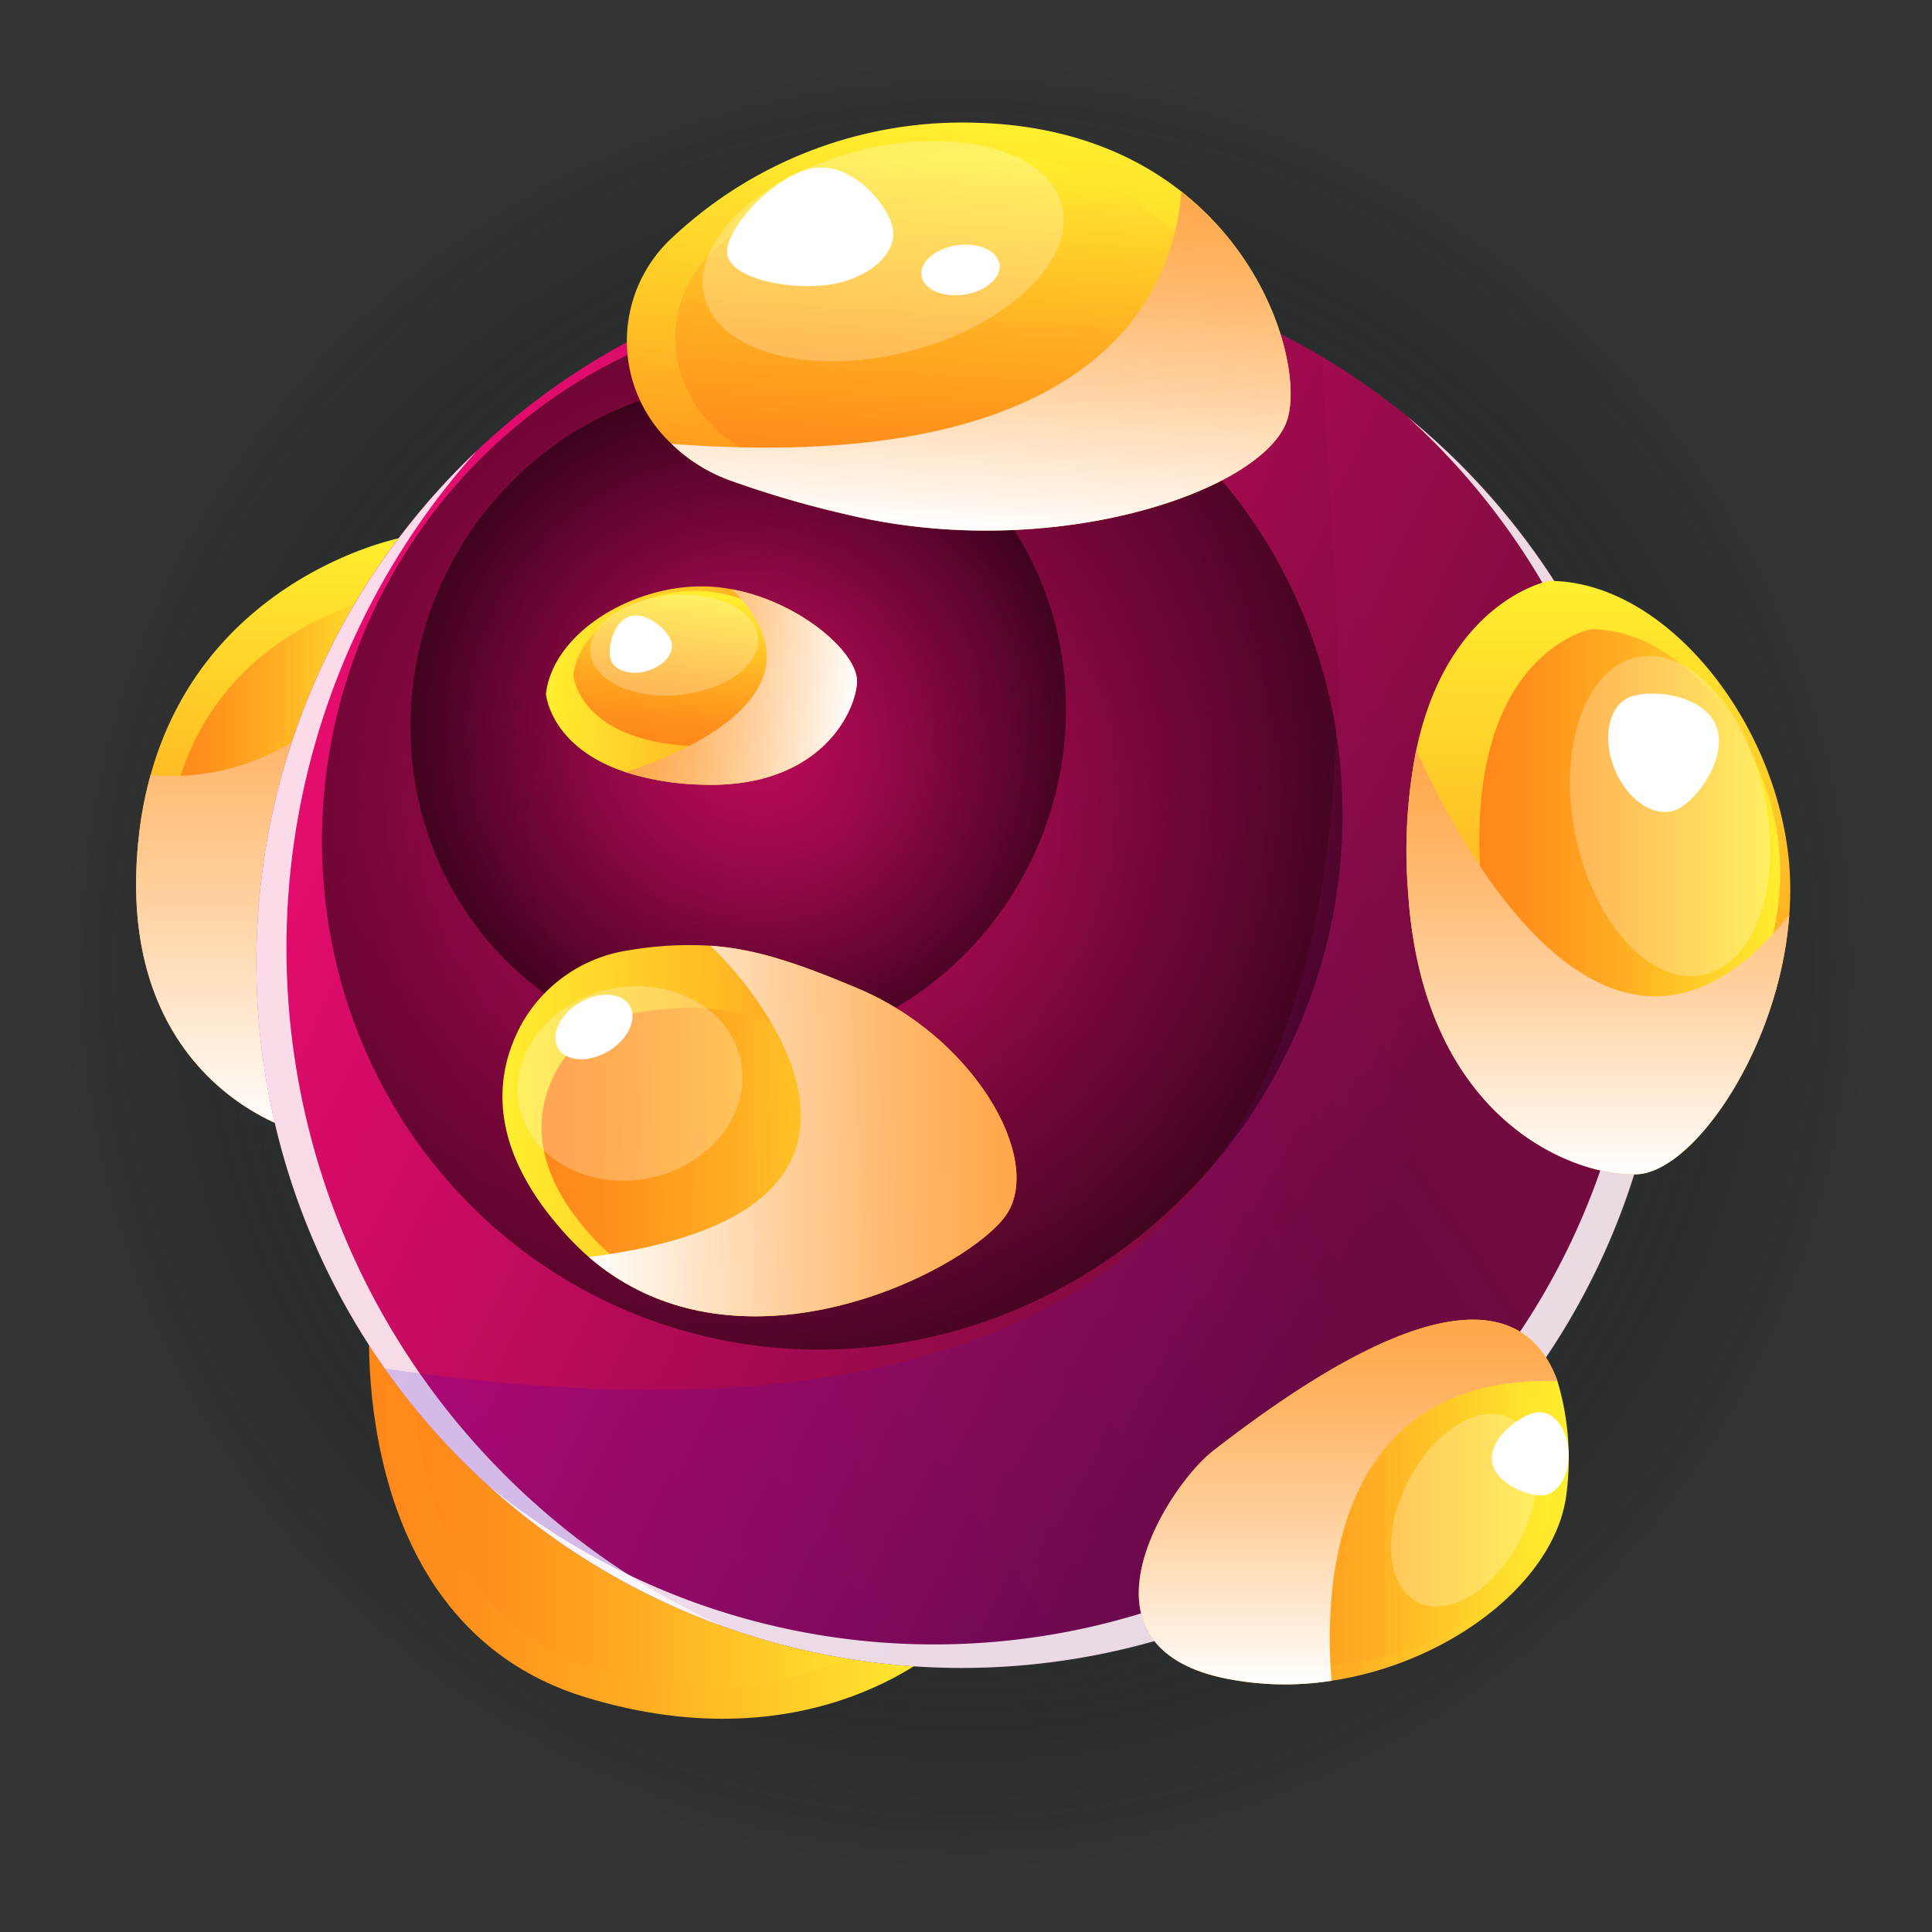 <svg xmlns="http://www.w3.org/2000/svg" xmlns:xlink="http://www.w3.org/1999/xlink" viewBox="0 0 158.522 158.522"><rect x="0" y="0" width="158.522" height="158.522" fill="#333333" stroke="none"/><defs><style>.cls-1{isolation:isolate;}.cls-2{mix-blend-mode:screen;fill:url(#radial-gradient);}.cls-3{fill:url(#linear-gradient);}.cls-14,.cls-15,.cls-18,.cls-19,.cls-22,.cls-23,.cls-25,.cls-26,.cls-28,.cls-29,.cls-4,.cls-5,.cls-7{mix-blend-mode:multiply;}.cls-4{fill:url(#linear-gradient-2);}.cls-5{fill:url(#linear-gradient-3);}.cls-6{fill:url(#linear-gradient-4);}.cls-7{fill:url(#linear-gradient-5);}.cls-8{fill:url(#linear-gradient-6);}.cls-16,.cls-20,.cls-9{fill:#fff;}.cls-9{opacity:0.85;}.cls-16,.cls-9{mix-blend-mode:overlay;}.cls-10,.cls-11{opacity:0.5;mix-blend-mode:color-dodge;}.cls-10{fill:url(#radial-gradient-2);}.cls-11{fill:url(#radial-gradient-3);}.cls-12{opacity:0.15;mix-blend-mode:color-burn;fill:url(#linear-gradient-7);}.cls-13{fill:url(#linear-gradient-8);}.cls-14{fill:url(#linear-gradient-9);}.cls-15{fill:url(#linear-gradient-10);}.cls-16{opacity:0.25;}.cls-17{fill:url(#linear-gradient-11);}.cls-18{fill:url(#linear-gradient-12);}.cls-19{fill:url(#linear-gradient-13);}.cls-21{fill:url(#linear-gradient-14);}.cls-22{fill:url(#linear-gradient-15);}.cls-23{fill:url(#linear-gradient-16);}.cls-24{fill:url(#linear-gradient-17);}.cls-25{fill:url(#linear-gradient-18);}.cls-26{fill:url(#linear-gradient-19);}.cls-27{fill:url(#linear-gradient-20);}.cls-28{fill:url(#linear-gradient-21);}.cls-29{fill:url(#linear-gradient-22);}</style><radialGradient id="radial-gradient" cx="77.658" cy="79.252" r="84.536" gradientTransform="matrix(0.663, 0.663, -0.663, 0.663, 80.318, -24.767)" gradientUnits="userSpaceOnUse"><stop offset="0" stop-color="#2f7c7b"/><stop offset="0.423" stop-color="#1b4746" stop-opacity="0.569"/><stop offset="0.941" stop-opacity="0"/></radialGradient><linearGradient id="linear-gradient" x1="22.942" y1="92.658" x2="22.942" y2="44.119" gradientUnits="userSpaceOnUse"><stop offset="0.005" stop-color="#ff871a"/><stop offset="0.175" stop-color="#ff911c"/><stop offset="0.469" stop-color="#ffad22"/><stop offset="0.848" stop-color="#ffdb2b"/><stop offset="0.995" stop-color="#ffee2f"/></linearGradient><linearGradient id="linear-gradient-2" x1="13.604" y1="68.389" x2="32.288" y2="68.389" xlink:href="#linear-gradient"/><linearGradient id="linear-gradient-3" x1="22.942" y1="92.658" x2="22.942" y2="49.682" gradientUnits="userSpaceOnUse"><stop offset="0" stop-color="#fff"/><stop offset="0.145" stop-color="#ffefde"/><stop offset="0.441" stop-color="#ffd19f"/><stop offset="0.691" stop-color="#ffbb72"/><stop offset="0.883" stop-color="#ffad55"/><stop offset="0.995" stop-color="#ffa84b"/></linearGradient><linearGradient id="linear-gradient-4" x1="30.276" y1="124.233" x2="77.607" y2="124.233" xlink:href="#linear-gradient"/><linearGradient id="linear-gradient-5" x1="33.899" y1="124.233" x2="73.983" y2="124.233" xlink:href="#linear-gradient"/><linearGradient id="linear-gradient-6" x1="10.677" y1="46.351" x2="115.073" y2="96.315" gradientUnits="userSpaceOnUse"><stop offset="0" stop-color="#f50c76"/><stop offset="0.142" stop-color="#e90c70"/><stop offset="0.397" stop-color="#ca0b62"/><stop offset="0.733" stop-color="#980a4a"/><stop offset="1" stop-color="#6b0935"/></linearGradient><radialGradient id="radial-gradient-2" cx="65.952" cy="67.142" r="45.182" gradientTransform="translate(100.291 -14.328) rotate(65.753) scale(0.938)" gradientUnits="userSpaceOnUse"><stop offset="0" stop-color="#cd0b63"/><stop offset="0.144" stop-color="#b60a58"/><stop offset="0.446" stop-color="#7a073b"/><stop offset="0.878" stop-color="#1c010d"/><stop offset="1"/></radialGradient><radialGradient id="radial-gradient-3" cx="57.725" cy="57.543" r="29.023" gradientTransform="translate(87.538 -12.598) rotate(65.752) scale(0.938)" xlink:href="#radial-gradient-2"/><linearGradient id="linear-gradient-7" x1="124.007" y1="68.428" x2="41.339" y2="125.222" gradientUnits="userSpaceOnUse"><stop offset="0" stop-color="#b8105c"/><stop offset="0.017" stop-color="#b41060"/><stop offset="0.264" stop-color="#7e0a90"/><stop offset="0.494" stop-color="#5406b6"/><stop offset="0.701" stop-color="#3503d1"/><stop offset="0.876" stop-color="#2301e2"/><stop offset="1" stop-color="#1c00e8"/></linearGradient><linearGradient id="linear-gradient-8" x1="93.44" y1="123.242" x2="128.7" y2="123.242" xlink:href="#linear-gradient"/><linearGradient id="linear-gradient-9" x1="98.79" y1="124.454" x2="127.341" y2="124.454" xlink:href="#linear-gradient"/><linearGradient id="linear-gradient-10" x1="110.615" y1="138.205" x2="110.615" y2="108.28" xlink:href="#linear-gradient-3"/><linearGradient id="linear-gradient-11" x1="40.183" y1="98.405" x2="82.278" y2="98.405" gradientTransform="translate(-0.165 -4.885) rotate(-0.728)" gradientUnits="userSpaceOnUse"><stop offset="0.005" stop-color="#ffee2f"/><stop offset="0.152" stop-color="#ffdb2b"/><stop offset="0.531" stop-color="#ffad22"/><stop offset="0.825" stop-color="#ff911c"/><stop offset="0.995" stop-color="#ff871a"/></linearGradient><linearGradient id="linear-gradient-12" x1="43.362" y1="100.332" x2="76.528" y2="100.332" gradientTransform="translate(-0.165 -4.885) rotate(-0.728)" xlink:href="#linear-gradient"/><linearGradient id="linear-gradient-13" x1="47.105" y1="98.448" x2="82.278" y2="98.448" gradientTransform="translate(-0.165 -4.885) rotate(-0.728)" xlink:href="#linear-gradient-3"/><linearGradient id="linear-gradient-14" x1="131.153" y1="96.36" x2="131.153" y2="47.658" gradientUnits="userSpaceOnUse"><stop offset="0.005" stop-color="#ff871a"/><stop offset="0.906" stop-color="#ffe52d"/><stop offset="0.995" stop-color="#ffee2f"/></linearGradient><linearGradient id="linear-gradient-15" x1="121.384" y1="70.723" x2="146.068" y2="70.723" xlink:href="#linear-gradient"/><linearGradient id="linear-gradient-16" x1="131.115" y1="96.36" x2="131.115" y2="61.562" xlink:href="#linear-gradient-3"/><linearGradient id="linear-gradient-17" x1="-339.017" y1="545.441" x2="-339.017" y2="520.172" gradientTransform="matrix(0.111, -0.994, 0.994, 0.111, -434.355, -339.699)" xlink:href="#linear-gradient-14"/><linearGradient id="linear-gradient-18" x1="-344.086" y1="532.139" x2="-331.279" y2="532.139" gradientTransform="matrix(0.111, -0.994, 0.994, 0.111, -434.355, -339.699)" xlink:href="#linear-gradient"/><linearGradient id="linear-gradient-19" x1="-339.037" y1="545.441" x2="-339.037" y2="527.385" gradientTransform="matrix(0.111, -0.994, 0.994, 0.111, -434.355, -339.699)" xlink:href="#linear-gradient-3"/><linearGradient id="linear-gradient-20" x1="76.439" y1="7.895" x2="76.439" y2="-25.58" gradientTransform="matrix(0.998, 0.063, -0.063, 0.998, 2.033, 30.767)" gradientUnits="userSpaceOnUse"><stop offset="0.005" stop-color="#ff871a"/><stop offset="0.198" stop-color="#ffa11f"/><stop offset="0.551" stop-color="#ffcb28"/><stop offset="0.829" stop-color="#ffe42d"/><stop offset="0.995" stop-color="#ffee2f"/></linearGradient><linearGradient id="linear-gradient-21" x1="76.433" y1="5.471" x2="76.433" y2="-23.152" gradientTransform="matrix(0.998, 0.063, -0.063, 0.998, 2.033, 30.767)" xlink:href="#linear-gradient"/><linearGradient id="linear-gradient-22" x1="78.552" y1="7.895" x2="78.552" y2="-20.977" gradientTransform="matrix(0.998, 0.063, -0.063, 0.998, 2.033, 30.767)" xlink:href="#linear-gradient-3"/></defs><title>planet-5</title><g class="cls-1"><g id="Layer_2" data-name="Layer 2"><g id="planets"><g id="planet-5"><circle class="cls-2" cx="79.261" cy="79.261" r="79.261" transform="translate(-32.831 79.261) rotate(-45)"/><path class="cls-3" d="M23.931,92.658S9.15,88.474,11.4,68.552a31.216,31.216,0,0,1,.955-4.956c4.532-16.4,20.577-19.477,20.577-19.477a20.2,20.2,0,0,1,1.514,5.563C36.756,66.5,23.931,92.658,23.931,92.658Z"/><path class="cls-4" d="M30.863,49.148S15.647,52.056,13.789,68.516c-1.784,15.8,9.938,19.113,9.938,19.113S36.469,61.635,30.863,49.148Z"/><path class="cls-5" d="M23.931,92.658S9.15,88.474,11.4,68.552a31.216,31.216,0,0,1,.955-4.956c6.393.55,14.82-1.764,22.091-13.914C36.756,66.5,23.931,92.658,23.931,92.658Z"/><path class="cls-6" d="M30.36,107.44s-2.341,25.713,17.677,31.82c18.963,5.785,29.57-4.5,29.57-4.5Z"/><path class="cls-7" d="M33.97,110.011s-1.981,21.776,14.971,26.948c16.06,4.9,25.042-3.811,25.042-3.811Z"/><path class="cls-8" d="M136.747,79a57.854,57.854,0,1,1-28.233-49.7A57.851,57.851,0,0,1,136.747,79Z"/><path class="cls-9" d="M34.628,112.954a61.117,61.117,0,0,1,4.447-75.91,57.825,57.825,0,0,0,20.136,96.347A61.328,61.328,0,0,1,34.628,112.954Z"/><ellipse class="cls-10" cx="68.286" cy="67.907" rx="43.072" ry="41.62" transform="translate(-21.673 102.282) rotate(-65.753)"/><ellipse class="cls-11" cx="60.572" cy="58.907" rx="27.667" ry="26.735" transform="translate(-18.014 89.943) rotate(-65.752)"/><path class="cls-12" d="M136.747,79A57.858,57.858,0,0,1,31.568,112.281c91.2,13.48,77.843-54.142,76.946-82.982A57.785,57.785,0,0,1,136.747,79Z"/><path class="cls-9" d="M115.433,34.152a57.849,57.849,0,0,1-75.279,87.807,57.848,57.848,0,1,0,75.279-87.807Z"/><path class="cls-13" d="M128.551,122.386c-.743,7.232-9.469,14.039-19.295,15.524a24.751,24.751,0,0,1-8.948-.241c-12.805-2.806-4.464-15.746-.79-18.61,19.41-15.09,26.13-11.677,28.271-5.737A22.116,22.116,0,0,1,128.551,122.386Z"/><path class="cls-14" d="M103.712,121.071c-2.975,2.314-9.731,12.794.642,15.064s22.083-4.762,22.863-12.373C127.751,118.555,127.608,102.489,103.712,121.071Z"/><path class="cls-15" d="M109.256,137.91a24.751,24.751,0,0,1-8.948-.241c-12.805-2.806-4.464-15.746-.79-18.61,19.41-15.09,26.13-11.677,28.271-5.737C108.929,112.772,108.668,130.967,109.256,137.91Z"/><path class="cls-16" d="M123.971,116.359c2.555,1.3,2.911,5.728.8,9.9s-5.9,6.5-8.459,5.2-2.911-5.728-.8-9.9S121.415,115.062,123.971,116.359Z"/><path class="cls-17" d="M82.676,99.506c-2.7,4.4-21.784,14.5-34.361,3.637a23.072,23.072,0,0,1-1.777-1.732c-6.757-7.359-5.917-13.4-3.74-17.388a12.093,12.093,0,0,1,8.8-6.051A29.063,29.063,0,0,1,58.3,77.6c3.6.244,7,1.358,12.089,3.5C79.841,85.077,85.51,94.89,82.676,99.506Z"/><path class="cls-18" d="M52.6,83.049a9.516,9.516,0,0,0-6.925,4.764c-1.719,3.144-2.376,7.9,2.945,13.7,9.823,10.7,26.239,2.137,28.472-1.5s-2.233-11.368-9.681-14.5C61.107,82.857,58.094,82.2,52.6,83.049Z"/><path class="cls-19" d="M82.676,99.506c-2.7,4.4-21.784,14.5-34.361,3.637C76.842,99.532,62.741,81.794,58.3,77.6c3.6.244,7,1.358,12.089,3.5C79.841,85.077,85.51,94.89,82.676,99.506Z"/><path class="cls-16" d="M60.779,87.03c.882,4.285-2.468,8.6-7.484,9.629s-9.8-1.6-10.678-5.889,2.468-8.6,7.483-9.629S59.9,82.745,60.779,87.03Z"/><path class="cls-20" d="M51.67,82.52c.653,1.1-.133,2.772-1.755,3.737s-3.468.855-4.121-.244.132-2.773,1.755-3.737S51.016,81.421,51.67,82.52Z"/><path class="cls-20" d="M126.258,115.871c1.277-.051,2.374,1.436,2.449,3.323s-.9,3.456-2.177,3.507-4.052-1.093-4.128-2.979S124.98,115.922,126.258,115.871Z"/><path class="cls-21" d="M146.813,75.061c-.79,10.954-7.839,21.069-12.477,21.291-5.062.24-17.6-4.34-18.8-23.142a42.6,42.6,0,0,1,.665-11.648c2.6-12.352,10.905-13.9,10.905-13.9,9.884,0,19.285,12.294,19.767,24.347A26.6,26.6,0,0,1,146.813,75.061Z"/><path class="cls-22" d="M130.55,51.626s-10.236,1.919-9.075,20.039C122.421,86.41,132.251,90,136.221,89.813s10.208-9.641,9.83-19.093S138.3,51.626,130.55,51.626Z"/><path class="cls-23" d="M146.813,75.061c-.79,10.954-7.839,21.069-12.477,21.291-5.062.24-17.6-4.34-18.8-23.142a42.6,42.6,0,0,1,.665-11.648C121.5,73.152,133.411,91.839,146.813,75.061Z"/><path class="cls-16" d="M134.345,53.918c4.285-.883,8.961,4.241,10.444,11.443S144,79.118,139.716,80s-8.961-4.241-10.445-11.443S130.059,54.8,134.345,53.918Z"/><path class="cls-20" d="M133.72,57.2c1.731-.708,6.033-.221,7.078,2.334s-1.562,6.212-3.293,6.92-3.982-.79-5.027-3.345S131.989,57.906,133.72,57.2Z"/><path class="cls-24" d="M60.059,48.352c5.6,1.037,10.413,5.253,10.26,7.658-.166,2.624-3.249,8.824-13.013,8.364a22.12,22.12,0,0,1-5.968-1.013c-6.219-2.053-6.542-6.423-6.542-6.423.568-5.1,7.448-9.236,13.691-8.792A13.962,13.962,0,0,1,60.059,48.352Z"/><path class="cls-25" d="M47.04,55.39s.4,5.388,9.811,5.831c7.657.361,10.075-4.5,10.206-6.559s-4.384-5.818-9.28-6.167S47.486,51.394,47.04,55.39Z"/><path class="cls-26" d="M60.059,48.352c5.6,1.037,10.413,5.253,10.26,7.658-.166,2.624-3.249,8.824-13.013,8.364a22.12,22.12,0,0,1-5.968-1.013C57.619,61.293,67.939,56.227,60.059,48.352Z"/><path class="cls-16" d="M48.44,53.565c-.208-2.26,2.7-4.377,6.5-4.727s7.048,1.2,7.257,3.457-2.7,4.377-6.5,4.728S48.649,55.825,48.44,53.565Z"/><path class="cls-20" d="M50.1,54.076c-.266-.933.233-3.124,1.61-3.516s3.113,1.163,3.379,2.1-.636,2.008-2.014,2.4S50.361,55.009,50.1,54.076Z"/><path class="cls-27" d="M105.475,34.828c-2.543,5.755-19.533,11.313-35.946,7.4a82.913,82.913,0,0,1-9.683-2.83,13.37,13.37,0,0,1-4.739-2.977A11.536,11.536,0,0,1,55.3,19.365a34.776,34.776,0,0,1,25.015-9.286c7.224.238,12.661,2.522,16.623,5.642C104.888,21.98,106.9,31.6,105.475,34.828Z"/><path class="cls-28" d="M62.6,37.567c-7.558-2.813-9.665-11.9-3.892-17.136A29.762,29.762,0,0,1,80.1,12.5c18.574.619,23.337,17.031,21.514,21.161-2.173,4.922-16.7,9.673-30.737,6.331A71.7,71.7,0,0,1,62.6,37.567Z"/><path class="cls-29" d="M105.475,34.828c-2.543,5.755-19.533,11.313-35.946,7.4a82.913,82.913,0,0,1-9.683-2.83,13.37,13.37,0,0,1-4.739-2.977c35.585,2.679,41.217-12.874,41.831-20.7C104.888,21.98,106.9,31.6,105.475,34.828Z"/><path class="cls-16" d="M87.028,16.506c1.5,4.447-3.8,9.891-11.84,12.159s-15.778.5-17.28-3.945,3.8-9.891,11.84-12.159S85.526,12.059,87.028,16.506Z"/><path class="cls-20" d="M73.241,18.71c.423,2-1.809,4.064-4.985,4.614s-8.147-.375-8.571-2.373,3.829-6.6,7-7.149S72.817,16.712,73.241,18.71Z"/><path class="cls-20" d="M81.992,21.6c.234,1.106-1,2.251-2.761,2.556s-3.375-.345-3.609-1.452,1-2.25,2.76-2.555S81.758,20.494,81.992,21.6Z"/></g></g></g></g></svg>